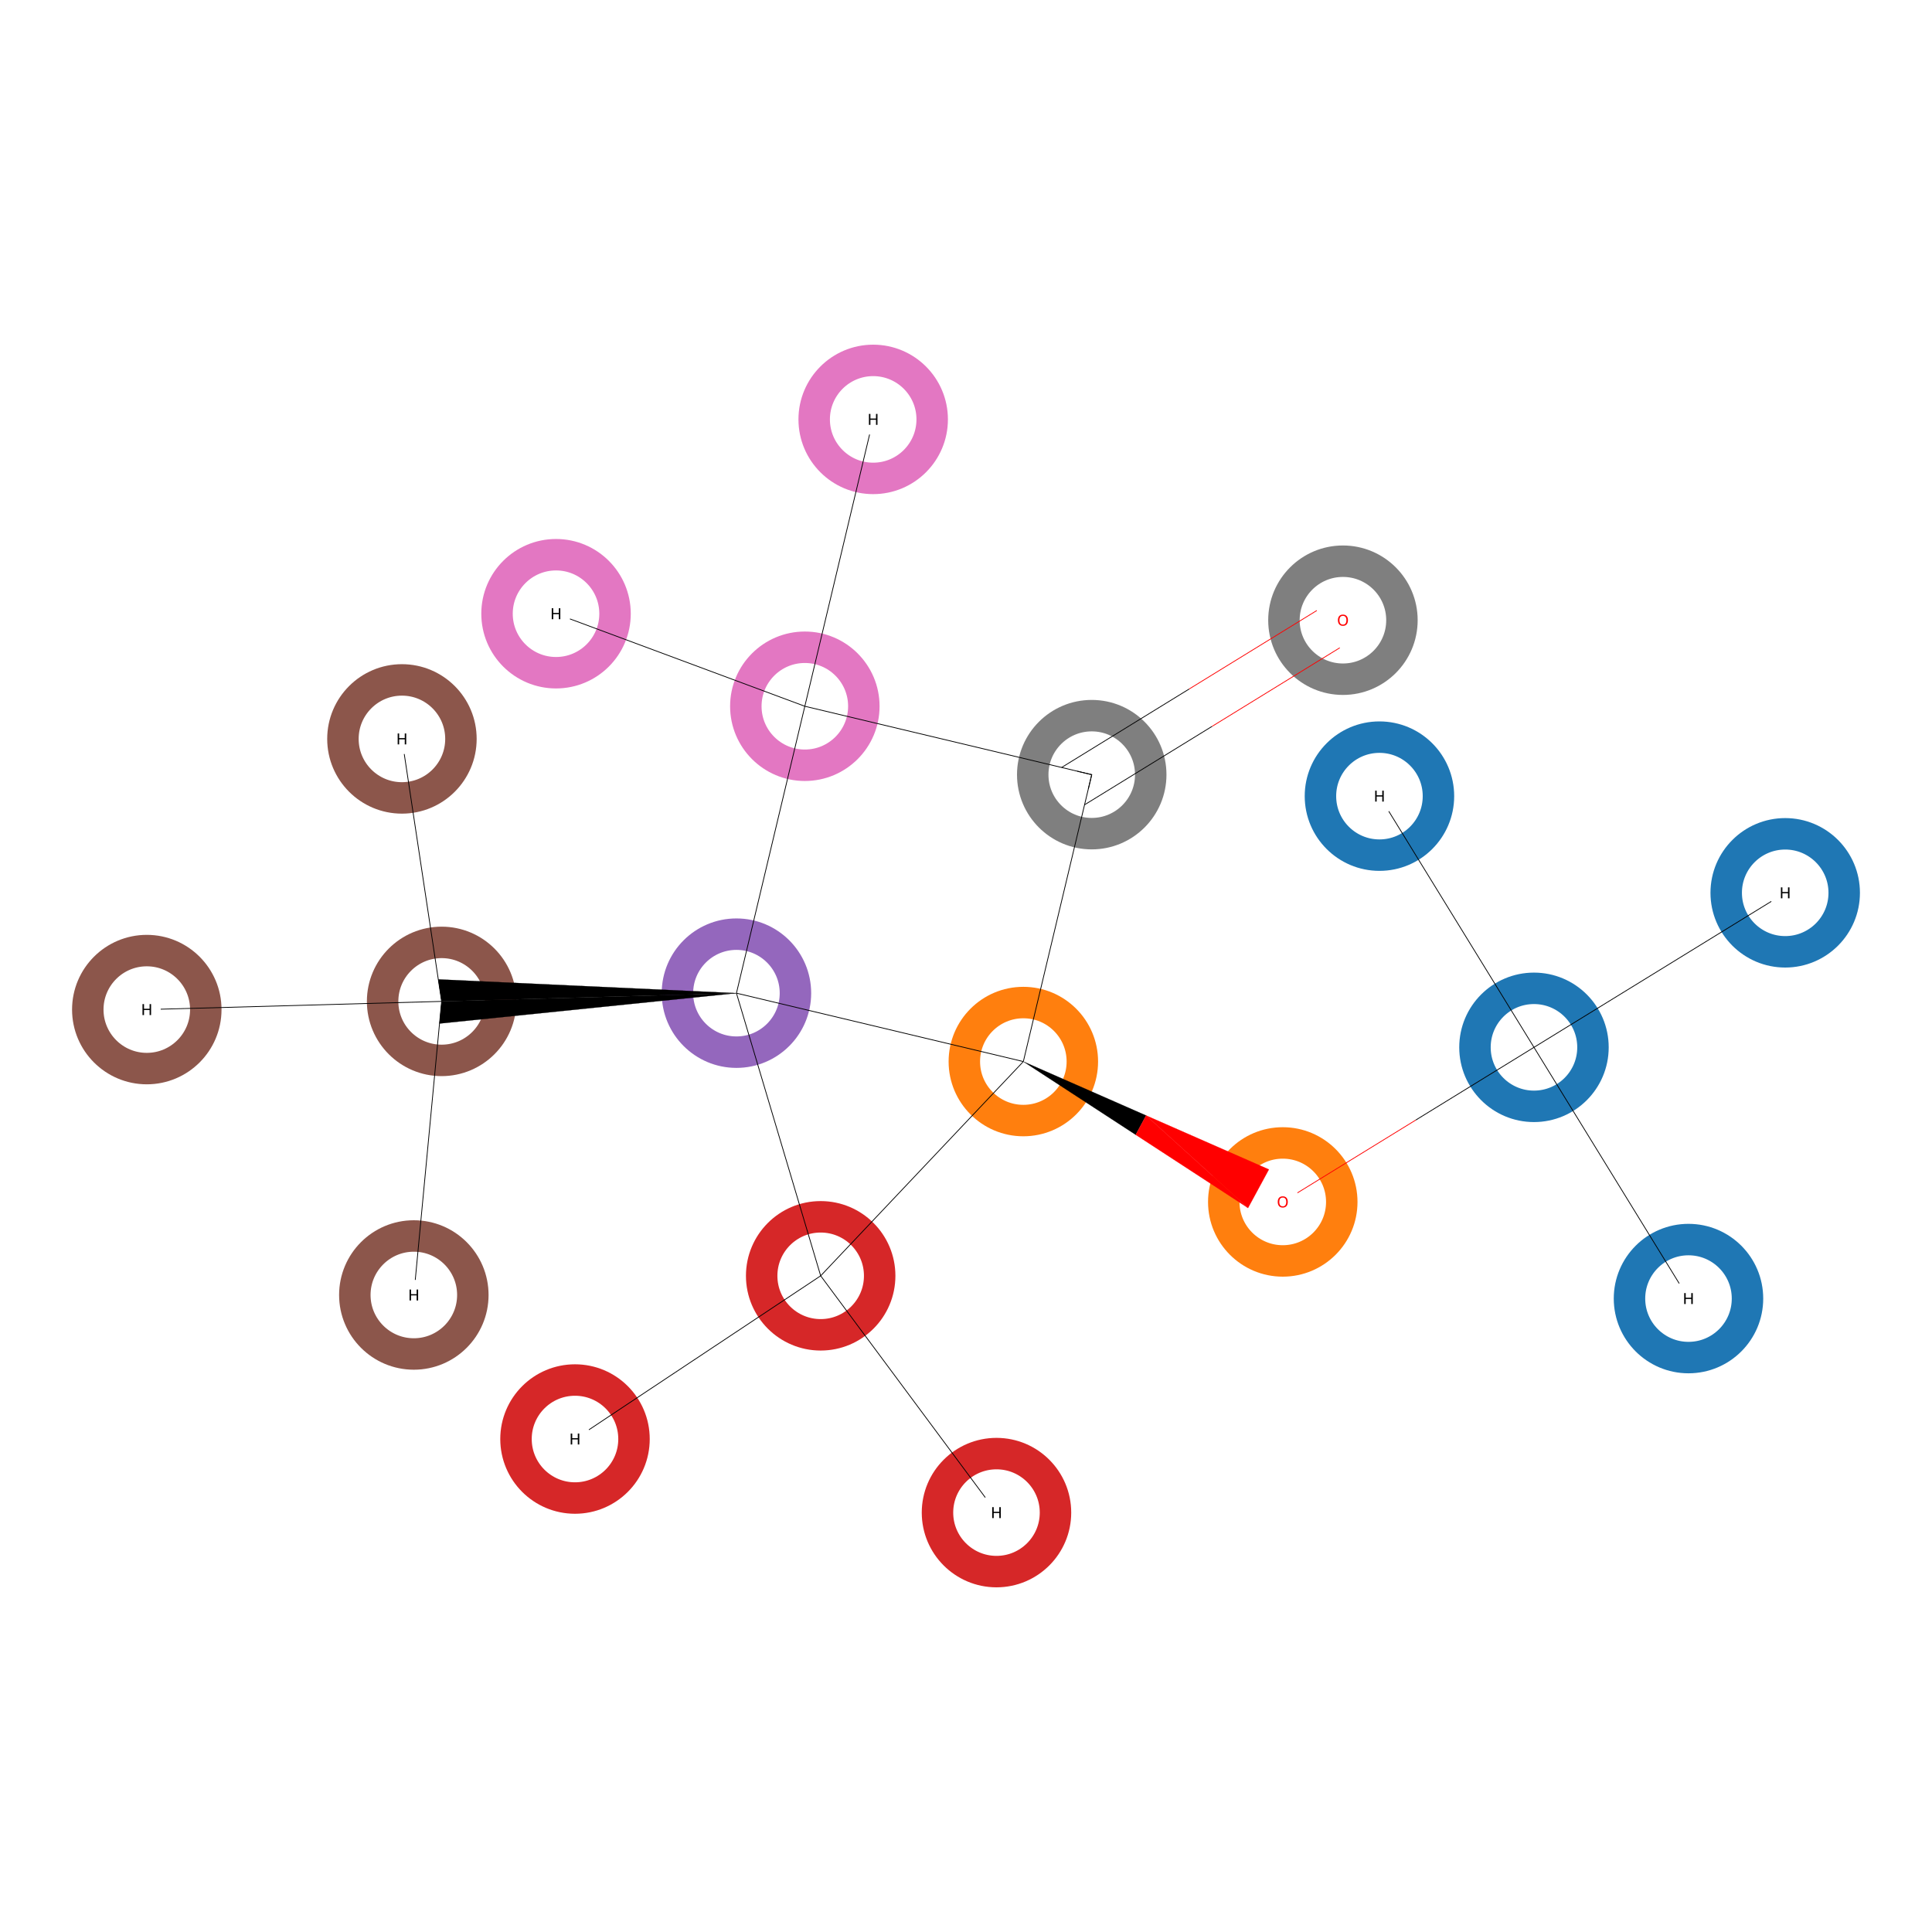 <?xml version='1.0' encoding='iso-8859-1'?>
<svg version='1.1' baseProfile='full'
              xmlns='http://www.w3.org/2000/svg'
                      xmlns:rdkit='http://www.rdkit.org/xml'
                      xmlns:xlink='http://www.w3.org/1999/xlink'
                  xml:space='preserve'
width='5000px' height='5000px' viewBox='0 0 5000 5000'>
<!-- END OF HEADER -->
<rect style='opacity:1.0;fill:#FFFFFF;stroke:none' width='5000.0' height='5000.0' x='0.0' y='0.0'> </rect>
<ellipse cx='3969.9' cy='2710.5' rx='152.7' ry='152.7' class='atom-0'  style='fill:none;stroke:#1F77B4;stroke-width:81.4px;stroke-linecap:butt;stroke-linejoin:miter;stroke-opacity:1' />
<ellipse cx='3319.8' cy='3110.6' rx='152.7' ry='152.7' class='atom-1'  style='fill:none;stroke:#FF7F0E;stroke-width:81.4px;stroke-linecap:butt;stroke-linejoin:miter;stroke-opacity:1' />
<ellipse cx='2648.4' cy='2747.3' rx='152.7' ry='152.7' class='atom-2'  style='fill:none;stroke:#FF7F0E;stroke-width:81.4px;stroke-linecap:butt;stroke-linejoin:miter;stroke-opacity:1' />
<ellipse cx='2123.9' cy='3301.8' rx='152.7' ry='152.7' class='atom-3'  style='fill:none;stroke:#D62728;stroke-width:81.4px;stroke-linecap:butt;stroke-linejoin:miter;stroke-opacity:1' />
<ellipse cx='1905.9' cy='2570.3' rx='152.7' ry='152.7' class='atom-4'  style='fill:none;stroke:#9467BD;stroke-width:81.4px;stroke-linecap:butt;stroke-linejoin:miter;stroke-opacity:1' />
<ellipse cx='1142.9' cy='2591.6' rx='152.7' ry='152.7' class='atom-5'  style='fill:none;stroke:#8C564B;stroke-width:81.4px;stroke-linecap:butt;stroke-linejoin:miter;stroke-opacity:1' />
<ellipse cx='2082.9' cy='1827.8' rx='152.7' ry='152.7' class='atom-6'  style='fill:none;stroke:#E377C2;stroke-width:81.4px;stroke-linecap:butt;stroke-linejoin:miter;stroke-opacity:1' />
<ellipse cx='2825.4' cy='2004.8' rx='152.7' ry='152.7' class='atom-7'  style='fill:none;stroke:#7F7F7F;stroke-width:81.4px;stroke-linecap:butt;stroke-linejoin:miter;stroke-opacity:1' />
<ellipse cx='3475.5' cy='1605.1' rx='152.7' ry='152.7' class='atom-8'  style='fill:none;stroke:#7F7F7F;stroke-width:81.4px;stroke-linecap:butt;stroke-linejoin:miter;stroke-opacity:1' />
<ellipse cx='4369.8' cy='3360.7' rx='152.7' ry='152.7' class='atom-9'  style='fill:none;stroke:#1F77B4;stroke-width:81.4px;stroke-linecap:butt;stroke-linejoin:miter;stroke-opacity:1' />
<ellipse cx='3570.0' cy='2060.4' rx='152.7' ry='152.7' class='atom-10'  style='fill:none;stroke:#1F77B4;stroke-width:81.4px;stroke-linecap:butt;stroke-linejoin:miter;stroke-opacity:1' />
<ellipse cx='4620.1' cy='2310.6' rx='152.7' ry='152.7' class='atom-11'  style='fill:none;stroke:#1F77B4;stroke-width:81.4px;stroke-linecap:butt;stroke-linejoin:miter;stroke-opacity:1' />
<ellipse cx='2578.9' cy='3914.6' rx='152.7' ry='152.7' class='atom-12'  style='fill:none;stroke:#D62728;stroke-width:81.4px;stroke-linecap:butt;stroke-linejoin:miter;stroke-opacity:1' />
<ellipse cx='1488.1' cy='3724.2' rx='152.7' ry='152.7' class='atom-13'  style='fill:none;stroke:#D62728;stroke-width:81.4px;stroke-linecap:butt;stroke-linejoin:miter;stroke-opacity:1' />
<ellipse cx='1071.0' cy='3351.4' rx='152.7' ry='152.7' class='atom-14'  style='fill:none;stroke:#8C564B;stroke-width:81.4px;stroke-linecap:butt;stroke-linejoin:miter;stroke-opacity:1' />
<ellipse cx='1040.2' cy='1912.3' rx='152.7' ry='152.7' class='atom-15'  style='fill:none;stroke:#8C564B;stroke-width:81.4px;stroke-linecap:butt;stroke-linejoin:miter;stroke-opacity:1' />
<ellipse cx='379.9' cy='2612.8' rx='152.7' ry='152.7' class='atom-16'  style='fill:none;stroke:#8C564B;stroke-width:81.4px;stroke-linecap:butt;stroke-linejoin:miter;stroke-opacity:1' />
<ellipse cx='2259.8' cy='1085.4' rx='152.7' ry='152.7' class='atom-17'  style='fill:none;stroke:#E377C2;stroke-width:81.4px;stroke-linecap:butt;stroke-linejoin:miter;stroke-opacity:1' />
<ellipse cx='1439.0' cy='1588.3' rx='152.7' ry='152.7' class='atom-18'  style='fill:none;stroke:#E377C2;stroke-width:81.4px;stroke-linecap:butt;stroke-linejoin:miter;stroke-opacity:1' />
<path class='bond-0 atom-0 atom-1' d='M 3969.9,2710.5 L 3663.8,2898.8' style='fill:none;fill-rule:evenodd;stroke:#000000;stroke-width:2.0px;stroke-linecap:butt;stroke-linejoin:miter;stroke-opacity:1' />
<path class='bond-0 atom-0 atom-1' d='M 3663.8,2898.8 L 3357.7,3087.1' style='fill:none;fill-rule:evenodd;stroke:#FF0000;stroke-width:2.0px;stroke-linecap:butt;stroke-linejoin:miter;stroke-opacity:1' />
<path class='bond-1 atom-0 atom-9' d='M 3969.9,2710.5 L 4345.8,3321.6' style='fill:none;fill-rule:evenodd;stroke:#000000;stroke-width:2.0px;stroke-linecap:butt;stroke-linejoin:miter;stroke-opacity:1' />
<path class='bond-2 atom-0 atom-10' d='M 3969.9,2710.5 L 3594.1,2099.5' style='fill:none;fill-rule:evenodd;stroke:#000000;stroke-width:2.0px;stroke-linecap:butt;stroke-linejoin:miter;stroke-opacity:1' />
<path class='bond-3 atom-0 atom-11' d='M 3969.9,2710.5 L 4584.1,2332.8' style='fill:none;fill-rule:evenodd;stroke:#000000;stroke-width:2.0px;stroke-linecap:butt;stroke-linejoin:miter;stroke-opacity:1' />
<path class='bond-4 atom-2 atom-1' d='M 2648.4,2747.3 L 2966.1,2886.9 L 2939.2,2936.8 Z' style='fill:#000000;fill-rule:evenodd;fill-opacity:1;stroke:#000000;stroke-width:0.5px;stroke-linecap:butt;stroke-linejoin:miter;stroke-opacity:1;' />
<path class='bond-4 atom-2 atom-1' d='M 2966.1,2886.9 L 3229.9,3126.2 L 3283.9,3026.5 Z' style='fill:#FF0000;fill-rule:evenodd;fill-opacity:1;stroke:#FF0000;stroke-width:0.5px;stroke-linecap:butt;stroke-linejoin:miter;stroke-opacity:1;' />
<path class='bond-4 atom-2 atom-1' d='M 2966.1,2886.9 L 2939.2,2936.8 L 3229.9,3126.2 Z' style='fill:#FF0000;fill-rule:evenodd;fill-opacity:1;stroke:#FF0000;stroke-width:0.5px;stroke-linecap:butt;stroke-linejoin:miter;stroke-opacity:1;' />
<path class='bond-5 atom-2 atom-3' d='M 2648.4,2747.3 L 2123.9,3301.8' style='fill:none;fill-rule:evenodd;stroke:#000000;stroke-width:2.0px;stroke-linecap:butt;stroke-linejoin:miter;stroke-opacity:1' />
<path class='bond-6 atom-2 atom-4' d='M 2648.4,2747.3 L 1905.9,2570.3' style='fill:none;fill-rule:evenodd;stroke:#000000;stroke-width:2.0px;stroke-linecap:butt;stroke-linejoin:miter;stroke-opacity:1' />
<path class='bond-7 atom-2 atom-7' d='M 2648.4,2747.3 L 2825.4,2004.8' style='fill:none;fill-rule:evenodd;stroke:#000000;stroke-width:2.0px;stroke-linecap:butt;stroke-linejoin:miter;stroke-opacity:1' />
<path class='bond-8 atom-3 atom-4' d='M 2123.9,3301.8 L 1905.9,2570.3' style='fill:none;fill-rule:evenodd;stroke:#000000;stroke-width:2.0px;stroke-linecap:butt;stroke-linejoin:miter;stroke-opacity:1' />
<path class='bond-9 atom-3 atom-12' d='M 2123.9,3301.8 L 2549.9,3875.5' style='fill:none;fill-rule:evenodd;stroke:#000000;stroke-width:2.0px;stroke-linecap:butt;stroke-linejoin:miter;stroke-opacity:1' />
<path class='bond-10 atom-3 atom-13' d='M 2123.9,3301.8 L 1524.1,3700.2' style='fill:none;fill-rule:evenodd;stroke:#000000;stroke-width:2.0px;stroke-linecap:butt;stroke-linejoin:miter;stroke-opacity:1' />
<path class='bond-11 atom-4 atom-5' d='M 1905.9,2570.3 L 1137.5,2648.9 L 1142.9,2591.6 Z' style='fill:#000000;fill-rule:evenodd;fill-opacity:1;stroke:#000000;stroke-width:0.5px;stroke-linecap:butt;stroke-linejoin:miter;stroke-opacity:1;' />
<path class='bond-11 atom-4 atom-5' d='M 1905.9,2570.3 L 1142.9,2591.6 L 1134.3,2534.6 Z' style='fill:#000000;fill-rule:evenodd;fill-opacity:1;stroke:#000000;stroke-width:0.5px;stroke-linecap:butt;stroke-linejoin:miter;stroke-opacity:1;' />
<path class='bond-12 atom-4 atom-6' d='M 1905.9,2570.3 L 2082.9,1827.8' style='fill:none;fill-rule:evenodd;stroke:#000000;stroke-width:2.0px;stroke-linecap:butt;stroke-linejoin:miter;stroke-opacity:1' />
<path class='bond-13 atom-5 atom-14' d='M 1142.9,2591.6 L 1074.7,3312.4' style='fill:none;fill-rule:evenodd;stroke:#000000;stroke-width:2.0px;stroke-linecap:butt;stroke-linejoin:miter;stroke-opacity:1' />
<path class='bond-14 atom-5 atom-15' d='M 1142.9,2591.6 L 1046.2,1951.4' style='fill:none;fill-rule:evenodd;stroke:#000000;stroke-width:2.0px;stroke-linecap:butt;stroke-linejoin:miter;stroke-opacity:1' />
<path class='bond-15 atom-5 atom-16' d='M 1142.9,2591.6 L 415.9,2611.8' style='fill:none;fill-rule:evenodd;stroke:#000000;stroke-width:2.0px;stroke-linecap:butt;stroke-linejoin:miter;stroke-opacity:1' />
<path class='bond-16 atom-6 atom-7' d='M 2082.9,1827.8 L 2825.4,2004.8' style='fill:none;fill-rule:evenodd;stroke:#000000;stroke-width:2.0px;stroke-linecap:butt;stroke-linejoin:miter;stroke-opacity:1' />
<path class='bond-17 atom-6 atom-17' d='M 2082.9,1827.8 L 2250.5,1124.5' style='fill:none;fill-rule:evenodd;stroke:#000000;stroke-width:2.0px;stroke-linecap:butt;stroke-linejoin:miter;stroke-opacity:1' />
<path class='bond-18 atom-6 atom-18' d='M 2082.9,1827.8 L 1475.0,1601.7' style='fill:none;fill-rule:evenodd;stroke:#000000;stroke-width:2.0px;stroke-linecap:butt;stroke-linejoin:miter;stroke-opacity:1' />
<path class='bond-19 atom-7 atom-8' d='M 2806.8,2082.8 L 3137.0,1879.7' style='fill:none;fill-rule:evenodd;stroke:#000000;stroke-width:2.0px;stroke-linecap:butt;stroke-linejoin:miter;stroke-opacity:1' />
<path class='bond-19 atom-7 atom-8' d='M 3137.0,1879.7 L 3467.3,1676.5' style='fill:none;fill-rule:evenodd;stroke:#FF0000;stroke-width:2.0px;stroke-linecap:butt;stroke-linejoin:miter;stroke-opacity:1' />
<path class='bond-19 atom-7 atom-8' d='M 2747.4,1986.2 L 3077.6,1783.1' style='fill:none;fill-rule:evenodd;stroke:#000000;stroke-width:2.0px;stroke-linecap:butt;stroke-linejoin:miter;stroke-opacity:1' />
<path class='bond-19 atom-7 atom-8' d='M 3077.6,1783.1 L 3407.9,1580.0' style='fill:none;fill-rule:evenodd;stroke:#FF0000;stroke-width:2.0px;stroke-linecap:butt;stroke-linejoin:miter;stroke-opacity:1' />
<path d='M 2816.5,2041.9 L 2825.4,2004.8 L 2788.2,1996.0' style='fill:none;stroke:#000000;stroke-width:2.0px;stroke-linecap:butt;stroke-linejoin:miter;stroke-opacity:1;' />
<path class='atom-1' d='M 3306.8 3110.5
Q 3306.8 3103.7, 3310.1 3099.9
Q 3313.5 3096.1, 3319.8 3096.1
Q 3326.1 3096.1, 3329.4 3099.9
Q 3332.8 3103.7, 3332.8 3110.5
Q 3332.8 3117.4, 3329.4 3121.3
Q 3326.0 3125.2, 3319.8 3125.2
Q 3313.5 3125.2, 3310.1 3121.3
Q 3306.8 3117.4, 3306.8 3110.5
M 3319.8 3122.0
Q 3324.1 3122.0, 3326.4 3119.1
Q 3328.8 3116.2, 3328.8 3110.5
Q 3328.8 3104.9, 3326.4 3102.1
Q 3324.1 3099.3, 3319.8 3099.3
Q 3315.5 3099.3, 3313.1 3102.1
Q 3310.8 3104.9, 3310.8 3110.5
Q 3310.8 3116.2, 3313.1 3119.1
Q 3315.5 3122.0, 3319.8 3122.0
' fill='#FF0000'/>
<path class='atom-8' d='M 3462.5 1605.0
Q 3462.5 1598.2, 3465.9 1594.4
Q 3469.2 1590.6, 3475.5 1590.6
Q 3481.8 1590.6, 3485.1 1594.4
Q 3488.5 1598.2, 3488.5 1605.0
Q 3488.5 1611.9, 3485.1 1615.8
Q 3481.7 1619.7, 3475.5 1619.7
Q 3469.3 1619.7, 3465.9 1615.8
Q 3462.5 1611.9, 3462.5 1605.0
M 3475.5 1616.5
Q 3479.8 1616.5, 3482.1 1613.6
Q 3484.5 1610.7, 3484.5 1605.0
Q 3484.5 1599.4, 3482.1 1596.6
Q 3479.8 1593.8, 3475.5 1593.8
Q 3471.2 1593.8, 3468.8 1596.6
Q 3466.5 1599.4, 3466.5 1605.0
Q 3466.5 1610.7, 3468.8 1613.6
Q 3471.2 1616.5, 3475.5 1616.5
' fill='#FF0000'/>
<path class='atom-9' d='M 4358.7 3346.5
L 4362.6 3346.5
L 4362.6 3358.5
L 4377.0 3358.5
L 4377.0 3346.5
L 4380.9 3346.5
L 4380.9 3374.8
L 4377.0 3374.8
L 4377.0 3361.7
L 4362.6 3361.7
L 4362.6 3374.8
L 4358.7 3374.8
L 4358.7 3346.5
' fill='#000000'/>
<path class='atom-10' d='M 3559.0 2046.2
L 3562.8 2046.2
L 3562.8 2058.2
L 3577.3 2058.2
L 3577.3 2046.2
L 3581.1 2046.2
L 3581.1 2074.5
L 3577.3 2074.5
L 3577.3 2061.4
L 3562.8 2061.4
L 3562.8 2074.5
L 3559.0 2074.5
L 3559.0 2046.2
' fill='#000000'/>
<path class='atom-11' d='M 4609.0 2296.5
L 4612.8 2296.5
L 4612.8 2308.5
L 4627.3 2308.5
L 4627.3 2296.5
L 4631.2 2296.5
L 4631.2 2324.8
L 4627.3 2324.8
L 4627.3 2311.7
L 4612.8 2311.7
L 4612.8 2324.8
L 4609.0 2324.8
L 4609.0 2296.5
' fill='#000000'/>
<path class='atom-12' d='M 2567.8 3900.5
L 2571.7 3900.5
L 2571.7 3912.5
L 2586.2 3912.5
L 2586.2 3900.5
L 2590.0 3900.5
L 2590.0 3928.8
L 2586.2 3928.8
L 2586.2 3915.7
L 2571.7 3915.7
L 2571.7 3928.8
L 2567.8 3928.8
L 2567.8 3900.5
' fill='#000000'/>
<path class='atom-13' d='M 1477.0 3710.0
L 1480.9 3710.0
L 1480.9 3722.0
L 1495.3 3722.0
L 1495.3 3710.0
L 1499.2 3710.0
L 1499.2 3738.3
L 1495.3 3738.3
L 1495.3 3725.2
L 1480.9 3725.2
L 1480.9 3738.3
L 1477.0 3738.3
L 1477.0 3710.0
' fill='#000000'/>
<path class='atom-14' d='M 1059.9 3337.3
L 1063.7 3337.3
L 1063.7 3349.3
L 1078.2 3349.3
L 1078.2 3337.3
L 1082.1 3337.3
L 1082.1 3365.6
L 1078.2 3365.6
L 1078.2 3352.5
L 1063.7 3352.5
L 1063.7 3365.6
L 1059.9 3365.6
L 1059.9 3337.3
' fill='#000000'/>
<path class='atom-15' d='M 1029.2 1898.2
L 1033.0 1898.2
L 1033.0 1910.2
L 1047.5 1910.2
L 1047.5 1898.2
L 1051.3 1898.2
L 1051.3 1926.5
L 1047.5 1926.5
L 1047.5 1913.4
L 1033.0 1913.4
L 1033.0 1926.5
L 1029.2 1926.5
L 1029.2 1898.2
' fill='#000000'/>
<path class='atom-16' d='M 368.8 2598.6
L 372.7 2598.6
L 372.7 2610.7
L 387.2 2610.7
L 387.2 2598.6
L 391.0 2598.6
L 391.0 2627.0
L 387.2 2627.0
L 387.2 2613.9
L 372.7 2613.9
L 372.7 2627.0
L 368.8 2627.0
L 368.8 2598.6
' fill='#000000'/>
<path class='atom-17' d='M 2248.8 1071.2
L 2252.6 1071.2
L 2252.6 1083.2
L 2267.1 1083.2
L 2267.1 1071.2
L 2270.9 1071.2
L 2270.9 1099.5
L 2267.1 1099.5
L 2267.1 1086.4
L 2252.6 1086.4
L 2252.6 1099.5
L 2248.8 1099.5
L 2248.8 1071.2
' fill='#000000'/>
<path class='atom-18' d='M 1427.9 1574.1
L 1431.8 1574.1
L 1431.8 1586.2
L 1446.3 1586.2
L 1446.3 1574.1
L 1450.1 1574.1
L 1450.1 1602.5
L 1446.3 1602.5
L 1446.3 1589.4
L 1431.8 1589.4
L 1431.8 1602.5
L 1427.9 1602.5
L 1427.9 1574.1
' fill='#000000'/>
</svg>
